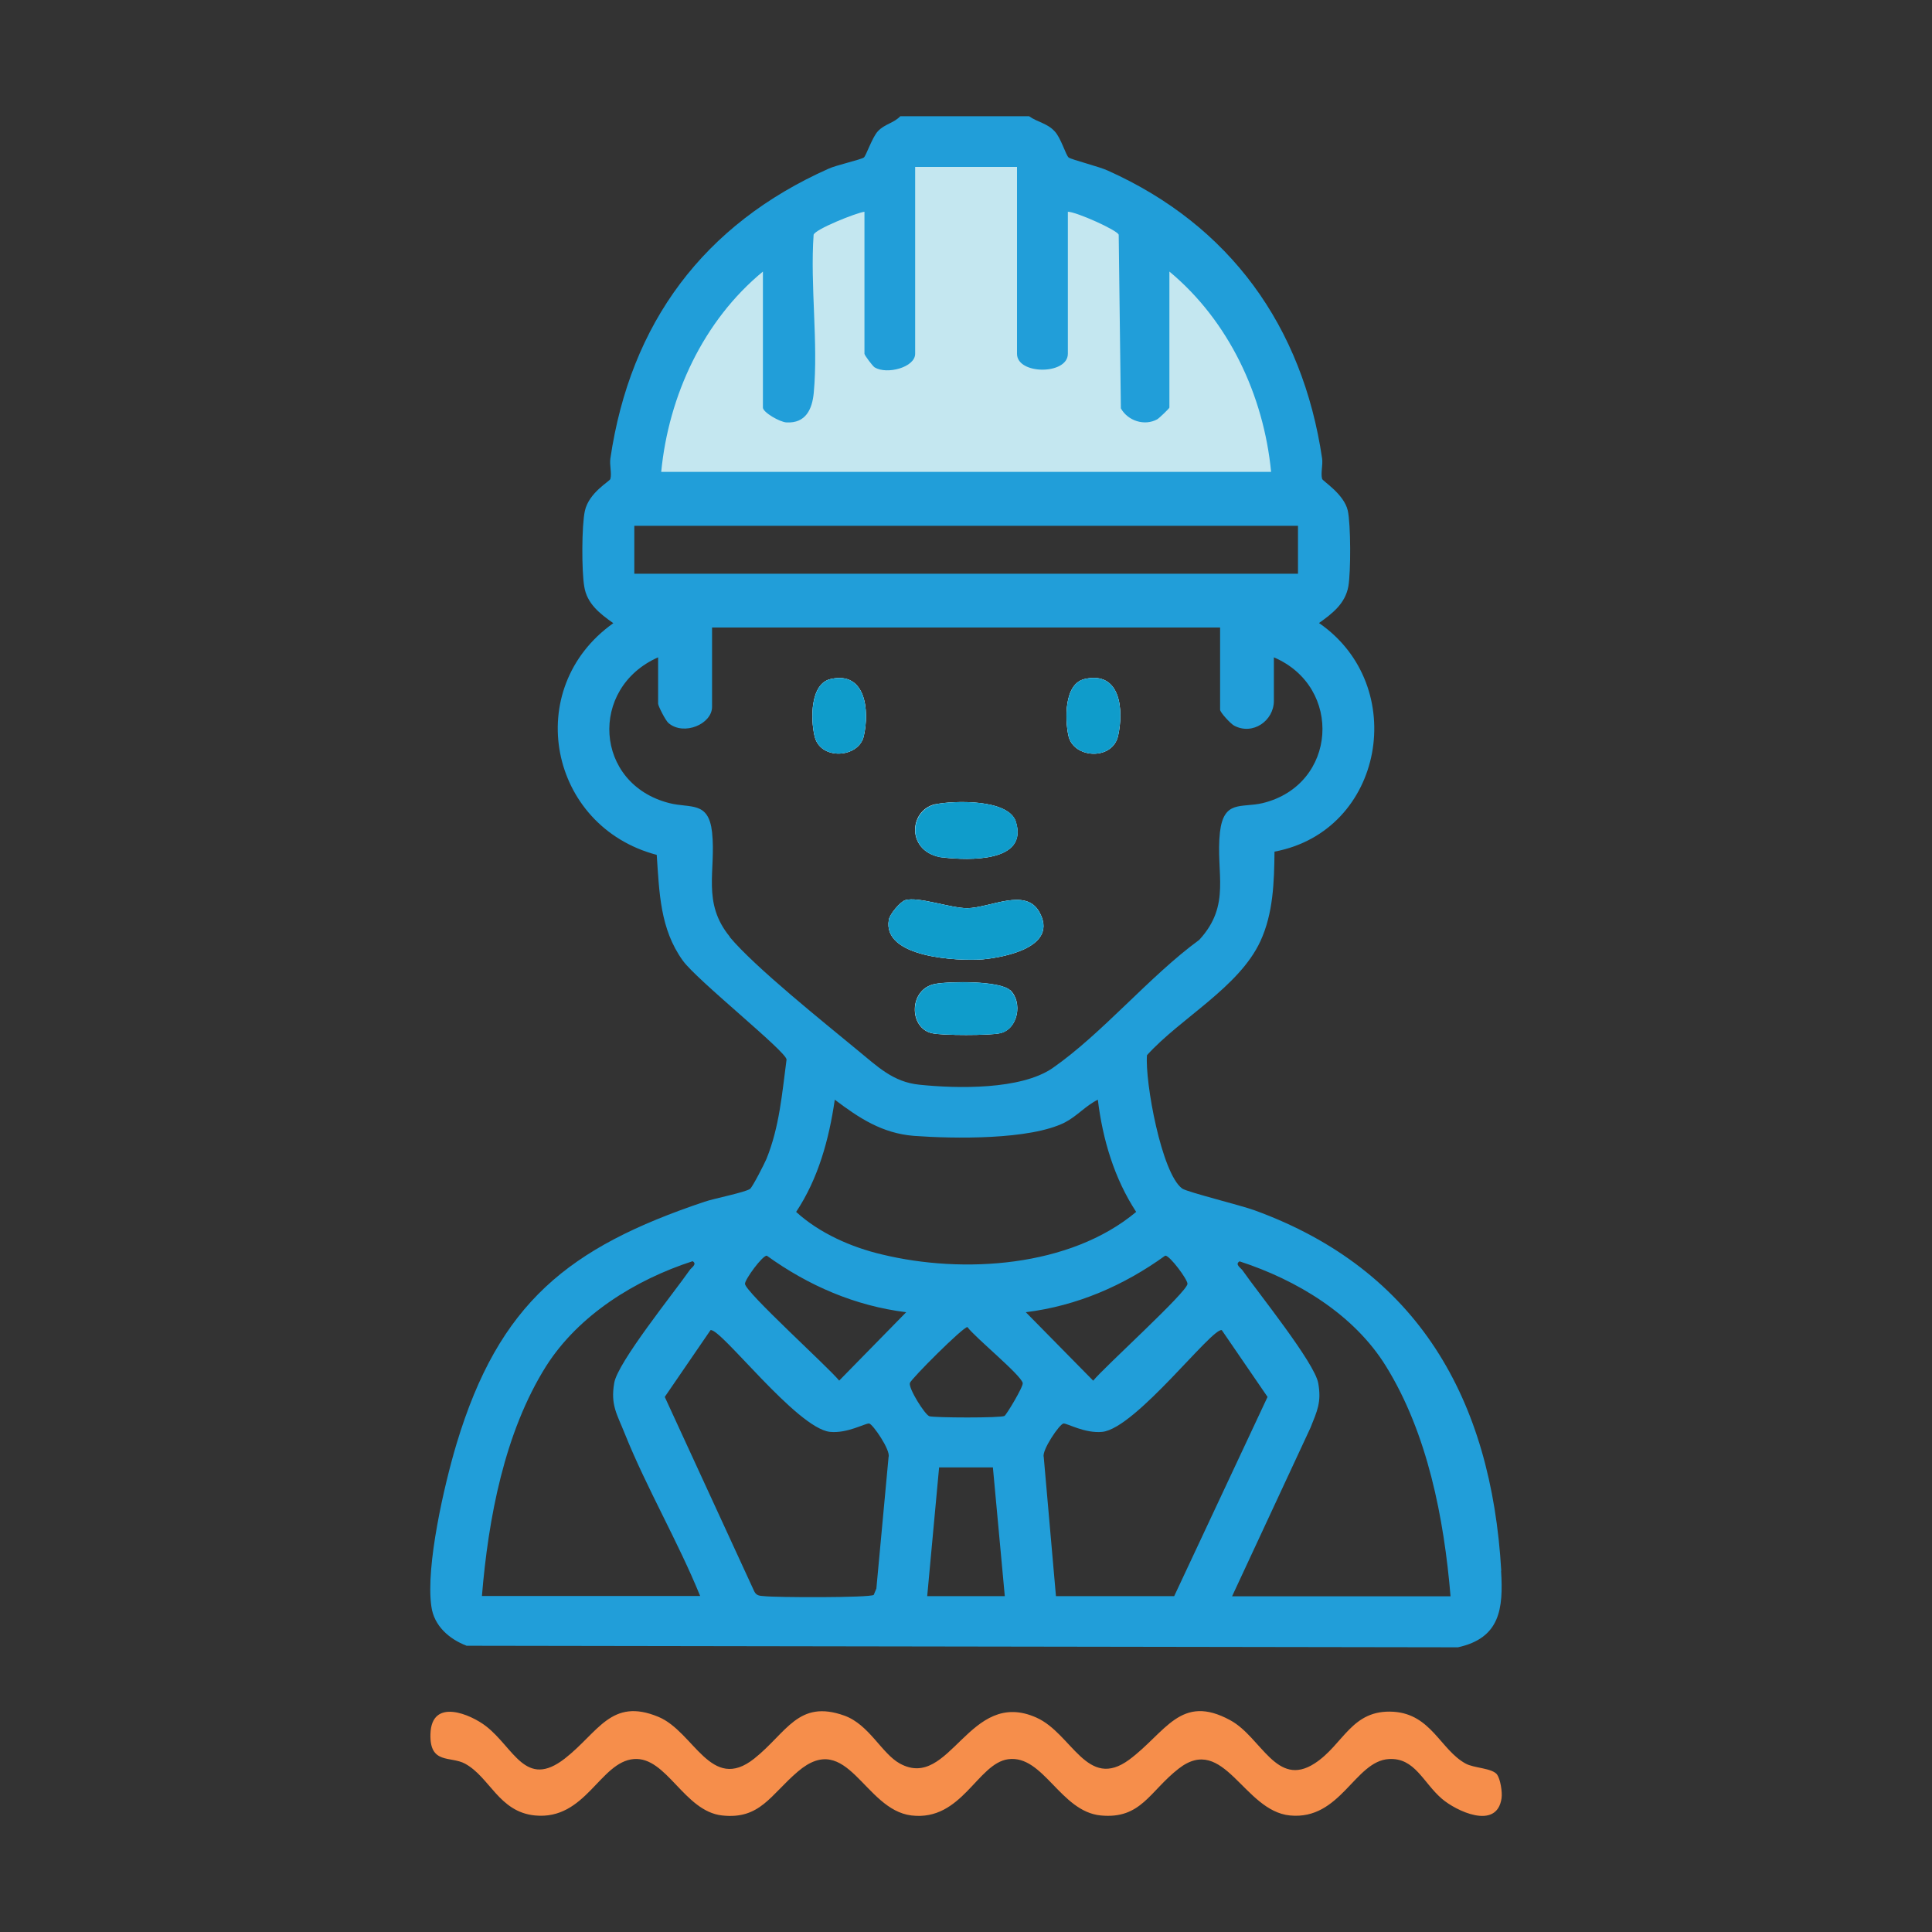 <?xml version="1.0" encoding="UTF-8"?>
<svg id="Layer_1" data-name="Layer 1" xmlns="http://www.w3.org/2000/svg" viewBox="0 0 125 125">
  <rect x="0" y="0" width="125" height="125" fill="#333333" stroke="none"/>
  <defs>
    <style>
      .cls-1 {
        fill: #219ed9;
      }

      .cls-2 {
        fill: #fff;
      }

      .cls-3 {
        fill: #f68e4b;
      }

      .cls-4 {
        fill: #0f9ccb;
      }

      .cls-5 {
        fill: #c4e7f0;
      }
    </style>
  </defs>
  <g>
    <path class="cls-1" d="M53.76,43.93c-1.36.29-1.32,2.61-1.06,3.68.35,1.61,2.88,1.45,3.19,0,.37-1.65.12-4.18-2.13-3.68ZM65.35,64.06c-.68-.62-3.89-.58-4.82-.41-1.74.31-1.74,2.87-.21,3.19.64.15,3.76.15,4.38,0,1.18-.25,1.49-2.01.66-2.79ZM65.72,53.16c-.46-1.47-4.01-1.37-5.21-1.12-1.76.41-1.88,3.18.54,3.45,1.59.17,5.5.33,4.67-2.32ZM67.23,58.99c-.89-1.57-3.16-.25-4.65-.23-1.08,0-3.17-.77-4.01-.52-.33.1-1.01.91-1.06,1.26-.45,2.48,4.49,2.69,6.06,2.57,1.51-.14,4.94-.83,3.66-3.08ZM70.19,43.93c-1.36.29-1.3,2.61-1.06,3.68.33,1.47,2.85,1.61,3.21,0,.37-1.66.17-4.2-2.15-3.68ZM70.19,43.93c-1.36.29-1.3,2.61-1.06,3.68.33,1.47,2.85,1.61,3.21,0,.37-1.66.17-4.2-2.15-3.68ZM62.59,58.76c-1.08,0-3.17-.77-4.01-.52-.33.1-1.01.91-1.06,1.26-.45,2.48,4.49,2.69,6.06,2.57,1.51-.14,4.94-.83,3.66-3.08-.89-1.57-3.16-.25-4.65-.23ZM61.06,55.49c1.59.17,5.5.33,4.67-2.32-.46-1.47-4.01-1.37-5.21-1.12-1.76.41-1.88,3.18.54,3.45ZM60.53,63.66c-1.74.31-1.74,2.87-.21,3.19.64.15,3.76.15,4.38,0,1.18-.25,1.49-2.01.66-2.79-.68-.62-3.89-.58-4.82-.41ZM53.76,43.93c-1.36.29-1.32,2.61-1.06,3.68.35,1.61,2.88,1.45,3.19,0,.37-1.65.12-4.18-2.13-3.68ZM97.13,101.62c-.64-11.07-5.38-19.46-15.95-23.31-.83-.31-4.36-1.18-4.69-1.41-1.34-.97-2.42-6.93-2.28-8.63,2.17-2.4,5.96-4.39,7.34-7.38.83-1.8.89-3.83.91-5.79,7.09-1.32,8.77-10.73,2.88-14.79.87-.62,1.7-1.26,1.9-2.38.16-.91.16-4.01-.04-4.9-.25-1.08-1.65-1.92-1.66-2.05-.1-.37.06-.89,0-1.32-1.26-8.54-5.96-15.08-13.86-18.62-.52-.25-2.32-.7-2.54-.85-.19-.17-.5-1.28-.91-1.7-.48-.52-1.1-.58-1.65-.97h-8.33c-.43.45-1.01.5-1.45.97-.37.39-.77,1.61-.91,1.7-.19.14-1.8.5-2.27.72-8.09,3.6-12.84,9.99-14.13,18.76-.06.43.1.95,0,1.32-.02.14-1.39.87-1.65,2.07-.21.95-.21,3.91-.04,4.88.17,1.12,1.01,1.76,1.88,2.38-5.94,4.22-4.18,13.15,2.81,14.99.17,2.44.21,4.78,1.68,6.83.87,1.24,6.68,5.87,6.72,6.41-.29,2.19-.46,4.36-1.3,6.43-.14.33-.89,1.8-1.06,1.94-.33.23-2.32.62-2.94.83-8.81,2.96-13.3,6.54-16.05,15.66-.79,2.63-2.01,7.92-1.63,10.53.17,1.26,1.16,2.11,2.28,2.54l64.14.1c2.73-.6,2.94-2.5,2.79-4.94ZM41.04,34.02h42.94v3.1h-42.94v-3.1ZM47.23,60.62c-1.84-2.23-.89-4.28-1.16-6.78-.23-2.03-1.39-1.53-2.77-1.88-4.86-1.24-5.21-7.45-.72-9.43v3c0,.14.48,1.1.68,1.26.99.83,2.81.06,2.81-1.06v-5.13h32.87v5.32c0,.17.68.91.91,1.03,1.2.64,2.57-.31,2.57-1.61v-2.81c4.49,1.92,4.1,8.25-.72,9.43-1.39.33-2.52-.23-2.77,1.88-.29,2.65.76,4.69-1.34,6.97-3.23,2.36-6.27,6.06-9.51,8.31-2.05,1.39-6.12,1.32-8.6,1.06-1.7-.17-2.71-1.18-3.97-2.21-2.15-1.78-6.66-5.38-8.31-7.36ZM73.51,78.41c-4.28,3.58-11.19,4.03-16.46,2.75-1.96-.46-4.03-1.37-5.54-2.75,1.43-2.15,2.13-4.7,2.5-7.26,1.59,1.2,3.06,2.17,5.11,2.34,2.58.19,7.53.27,9.78-.87.79-.41,1.34-1.08,2.13-1.47.31,2.56,1.06,5.09,2.48,7.26ZM31.18,103.27c.41-5,1.45-10.59,4.16-14.89,2.11-3.31,5.77-5.58,9.47-6.78.33.19-.1.43-.19.58-1.01,1.45-4.67,5.98-4.88,7.3-.25,1.43.19,2.03.68,3.27,1.43,3.56,3.43,6.95,4.88,10.51h-14.11ZM56.7,102.78l-.17.41c-.29.19-6.33.17-7.09.08-.27-.02-.5-.02-.64-.31l-5.79-12.58,2.96-4.32c.64-.17,5.56,6.33,7.72,6.58,1.12.12,2.28-.56,2.54-.54.23.02,1.41,1.74,1.26,2.17l-.79,8.52ZM54.3,89.33c-.68-.85-6.1-5.75-6.1-6.27,0-.29,1.12-1.82,1.41-1.82,2.69,1.94,5.71,3.25,9.02,3.66l-4.34,4.43ZM59.99,103.27l.77-8.33h3.48l.77,8.33h-5.03ZM64.99,91.61c-.21.14-4.57.12-4.86.02-.29-.1-1.36-1.8-1.26-2.15.06-.25,3.43-3.62,3.72-3.62.5.68,3.45,3.08,3.58,3.62.06.21-1.06,2.07-1.18,2.13ZM75.4,81.24c.29,0,1.43,1.53,1.43,1.82,0,.52-5.42,5.42-6.1,6.27l-4.36-4.43c3.31-.41,6.33-1.72,9.02-3.66ZM68.32,103.27l-.79-9c-.14-.43,1.03-2.15,1.28-2.17.23-.02,1.39.66,2.52.54,2.17-.25,7.09-6.76,7.72-6.58l2.96,4.32-6.04,12.89h-7.65ZM79.72,103.27l5.07-10.9c.43-1.08.72-1.65.5-2.88-.23-1.32-3.89-5.85-4.9-7.3-.1-.15-.52-.39-.19-.58,3.7,1.2,7.4,3.43,9.47,6.78,2.69,4.34,3.76,9.85,4.18,14.89h-14.13ZM72.34,47.61c.37-1.66.17-4.2-2.15-3.68-1.36.29-1.3,2.61-1.06,3.68.33,1.47,2.85,1.61,3.21,0ZM63.57,62.07c1.51-.14,4.94-.83,3.66-3.08-.89-1.57-3.16-.25-4.65-.23-1.08,0-3.17-.77-4.01-.52-.33.1-1.01.91-1.06,1.26-.45,2.48,4.49,2.69,6.06,2.57ZM61.06,55.49c1.59.17,5.5.33,4.67-2.32-.46-1.47-4.01-1.37-5.21-1.12-1.76.41-1.88,3.18.54,3.45ZM60.53,63.66c-1.74.31-1.74,2.87-.21,3.19.64.15,3.76.15,4.38,0,1.18-.25,1.49-2.01.66-2.79-.68-.62-3.89-.58-4.82-.41ZM55.89,47.61c.37-1.65.12-4.18-2.13-3.68-1.36.29-1.32,2.61-1.06,3.68.35,1.61,2.88,1.45,3.19,0Z"/>
    <path class="cls-2" d="M55.89,47.61c-.31,1.45-2.85,1.61-3.19,0-.25-1.06-.29-3.39,1.06-3.68,2.25-.5,2.5,2.03,2.13,3.68Z"/>
    <path class="cls-2" d="M65.35,64.06c.83.77.52,2.54-.66,2.79-.62.15-3.74.15-4.38,0-1.53-.33-1.53-2.88.21-3.19.93-.17,4.14-.21,4.82.41Z"/>
    <path class="cls-2" d="M60.51,52.04c1.2-.25,4.74-.35,5.21,1.12.83,2.65-3.08,2.5-4.67,2.32-2.42-.27-2.3-3.04-.54-3.45Z"/>
    <path class="cls-2" d="M67.23,58.99c1.28,2.25-2.15,2.94-3.66,3.08-1.57.12-6.51-.1-6.06-2.57.06-.35.74-1.16,1.06-1.26.83-.25,2.92.52,4.01.52,1.49-.02,3.76-1.34,4.65.23Z"/>
    <path class="cls-2" d="M72.34,47.61c-.37,1.61-2.88,1.47-3.21,0-.23-1.06-.29-3.39,1.06-3.68,2.32-.52,2.52,2.01,2.15,3.68Z"/>
    <path class="cls-5" d="M65.8,10.8v12.09c0,1.37,3.29,1.37,3.29,0v-9.19c.54,0,3.22,1.2,3.29,1.49l.14,11.23c.45.81,1.53,1.16,2.35.71.14-.08.79-.71.79-.76v-8.8c3.84,3.19,6.1,8.01,6.58,12.96h-39.46c.48-4.94,2.73-9.79,6.58-12.96v8.8c0,.31,1.1.94,1.52.96,1.25.07,1.67-.85,1.77-1.92.3-3.24-.24-6.93-.01-10.22.08-.35,2.75-1.42,3.29-1.49v9.19c0,.09.53.8.66.88.79.48,2.62,0,2.62-.88v-12.09h6.58Z"/>
    <path class="cls-4" d="M63.57,62.07c-1.57.12-6.51-.1-6.06-2.57.06-.35.74-1.16,1.06-1.26.83-.25,2.92.52,4.01.52,1.49-.02,3.76-1.34,4.65.23,1.28,2.25-2.15,2.94-3.66,3.08Z"/>
    <path class="cls-4" d="M61.06,55.49c-2.42-.27-2.3-3.04-.54-3.45,1.2-.25,4.74-.35,5.21,1.12.83,2.65-3.08,2.5-4.67,2.32Z"/>
    <path class="cls-4" d="M64.7,66.85c-.62.15-3.74.15-4.38,0-1.53-.33-1.53-2.88.21-3.19.93-.17,4.14-.21,4.82.41.83.77.52,2.54-.66,2.79Z"/>
    <path class="cls-4" d="M72.34,47.61c-.37,1.61-2.88,1.47-3.21,0-.23-1.06-.29-3.39,1.06-3.68,2.32-.52,2.52,2.01,2.15,3.68Z"/>
    <path class="cls-4" d="M55.89,47.61c-.31,1.45-2.85,1.61-3.19,0-.25-1.06-.29-3.39,1.06-3.68,2.25-.5,2.5,2.03,2.13,3.68Z"/>
  </g>
  <path class="cls-3" d="M96.86,114.82c.21.27.35,1.12.29,1.53-.31,2.1-2.97.8-3.86.03-1.22-1.05-1.75-2.67-3.43-2.57-2.21.13-3.12,3.97-6.4,3.65-3-.29-4.27-5.31-7.2-3.03-1.88,1.46-2.43,3.28-5.04,3.03-2.61-.25-3.71-3.93-5.98-3.64-2,.26-3,4.03-6.27,3.64-3.07-.37-4.13-5.59-7.35-2.84-1.77,1.51-2.44,3.11-4.9,2.84s-3.59-3.82-5.71-3.65c-2.2.18-3.11,3.97-6.4,3.65-2.33-.23-2.91-2.47-4.52-3.35-.93-.51-2.3.07-2.24-1.92.07-2.38,2.62-1.26,3.59-.51,1.82,1.41,2.55,4.08,5.1,2.1,2.18-1.7,3-3.97,6.06-2.7,2.31.96,3.39,4.93,6.2,2.7,2.1-1.67,2.84-3.85,5.83-2.78,1.61.58,2.41,2.45,3.59,3.1,3.26,1.79,4.47-4.93,8.84-2.97,2.3,1.03,3.27,4.73,6,2.72,2.36-1.75,3.32-4.31,6.54-2.55,2.01,1.09,2.98,4.4,5.46,2.79,1.87-1.21,2.38-3.51,5.1-3.34,2.44.16,3.04,2.46,4.66,3.35.56.31,1.71.28,2.05.72Z"/>
</svg>